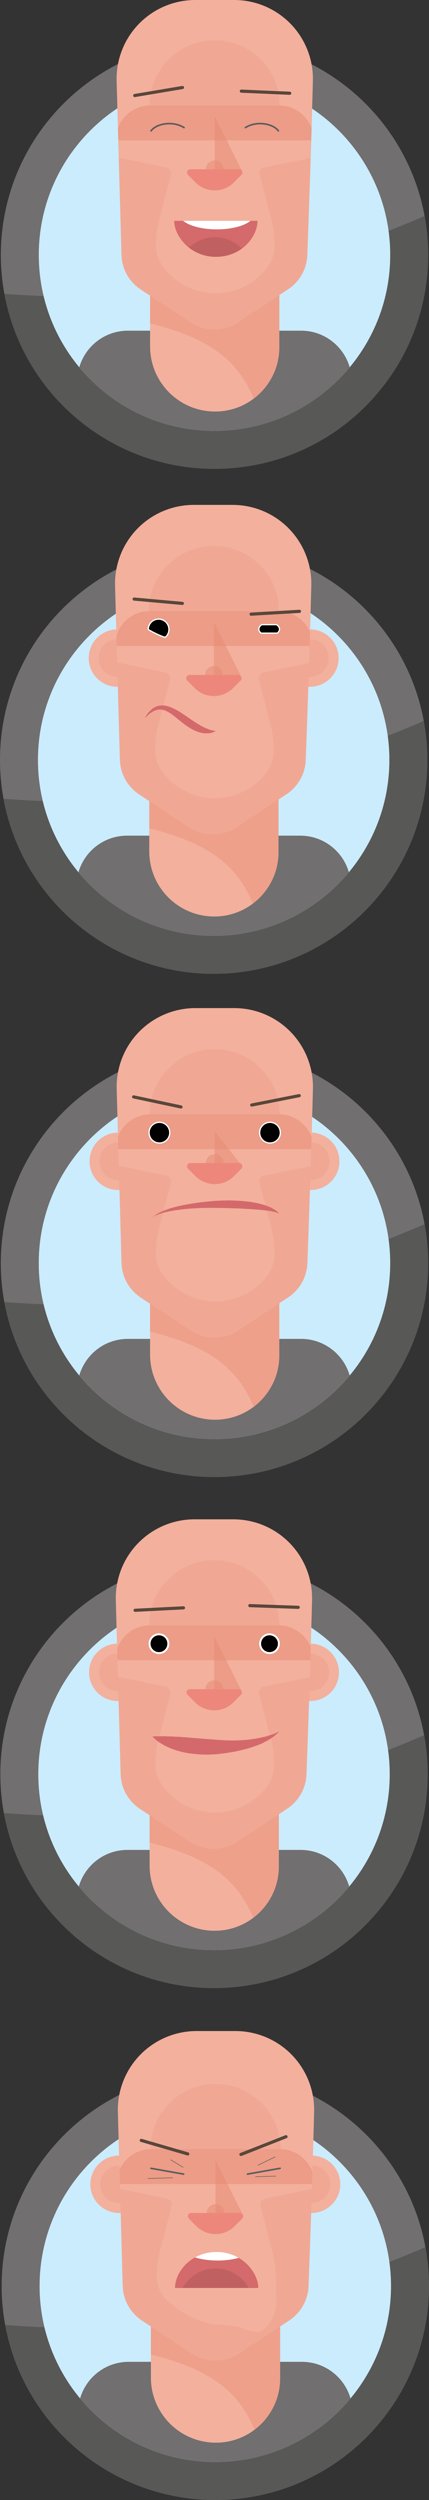 <?xml version="1.0" encoding="utf-8"?>
<!-- Generator: Adobe Illustrator 15.1.0, SVG Export Plug-In . SVG Version: 6.00 Build 0)  -->
<!DOCTYPE svg PUBLIC "-//W3C//DTD SVG 1.1//EN" "http://www.w3.org/Graphics/SVG/1.1/DTD/svg11.dtd">
<svg version="1.1" id="Layer_1" xmlns="http://www.w3.org/2000/svg" xmlns:xlink="http://www.w3.org/1999/xlink" x="0px" y="0px"
	 width="84px" height="488.924px" viewBox="0 0 84 488.924" enable-background="new 0 0 84 488.924" xml:space="preserve">
<rect x="0" y="0" width="84" height="488.924" fill="#333333" stroke="none"/>
<g>
	<g>
		<path fill="#716F70" d="M83.835,49.859c0,23.105-18.729,41.831-41.834,41.831c-23.106,0-41.836-18.726-41.836-41.831
			c0-23.105,18.73-41.835,41.836-41.835C65.106,8.023,83.835,26.754,83.835,49.859"/>
		<path fill="#585857" d="M0.863,57.467c4.203,22.721,26.028,37.73,48.748,33.53c22.721-4.207,37.728-26.032,33.526-48.75
			C52.263,55.409,29.714,59.648,0.863,57.467"/>
	</g>
	<g>
		<defs>
			<path id="SVGID_1_" d="M7.599,49.859c0,18.997,15.402,34.4,34.4,34.4c19,0,34.402-15.404,34.402-34.4
				c0-19.003-15.402-34.402-34.402-34.402C23.001,15.457,7.599,30.856,7.599,49.859"/>
		</defs>
		<clipPath id="SVGID_2_">
			<use xlink:href="#SVGID_1_"  overflow="visible"/>
		</clipPath>
		<path clip-path="url(#SVGID_2_)" fill="#C4BEBC" d="M76.401,49.859C76.401,68.856,60.999,84.26,42,84.26
			c-18.999,0-34.402-15.404-34.402-34.401c0-19.001,15.404-34.402,34.402-34.402C60.999,15.457,76.401,30.858,76.401,49.859"/>
		<path clip-path="url(#SVGID_2_)" fill="#CBECFC" d="M76.401,49.859C76.401,68.856,60.999,84.26,42,84.26
			c-18.999,0-34.402-15.404-34.402-34.401c0-19.001,15.404-34.402,34.402-34.402C60.999,15.457,76.401,30.858,76.401,49.859"/>
		<path clip-path="url(#SVGID_2_)" fill="#716F70" d="M68.858,85.866H15.143V74.573c0-5.468,4.434-9.902,9.902-9.902h33.911
			c5.47,0,9.902,4.434,9.902,9.902V85.866z"/>
	</g>
	<g>
		<defs>
			<path id="SVGID_3_" d="M29.389,41.191v26.563c0,7.03,5.699,12.729,12.732,12.729c6.944,0,12.575-5.63,12.575-12.577V41.191
				H29.389z"/>
		</defs>
		<clipPath id="SVGID_4_">
			<use xlink:href="#SVGID_3_"  overflow="visible"/>
		</clipPath>
		<path clip-path="url(#SVGID_4_)" fill="#F3B09D" d="M54.696,67.907c0,6.945-5.631,12.577-12.577,12.577
			c-7.031,0-12.73-5.7-12.73-12.73V41.189h25.307V67.907z"/>
		<g opacity="0.4" clip-path="url(#SVGID_4_)">
			<g>
				<defs>
					<rect id="SVGID_5_" x="28.589" y="54.178" width="28.341" height="24.447"/>
				</defs>
				<clipPath id="SVGID_6_">
					<use xlink:href="#SVGID_5_"  overflow="visible"/>
				</clipPath>
				<path clip-path="url(#SVGID_6_)" fill="#E58871" d="M29.203,63.197c11.381,2.819,17.506,6.944,20.734,15.428l6.993-4.17
					l-0.184-20.156l-28.159-0.121L29.203,63.197z"/>
			</g>
		</g>
	</g>
	<g>
		<defs>
			<path id="SVGID_7_" d="M38.245,0c-4.163,0-8.147,1.683-11.05,4.667c-2.901,2.985-4.474,7.013-4.36,11.174l0.946,33.989
				c0.075,2.751,1.491,5.291,3.79,6.804l9.763,6.421c2.812,1.85,6.456,1.848,9.267-0.004l9.795-6.456
				c2.271-1.497,3.684-4.012,3.781-6.732c0.263-7.081,0.778-21.58,1.088-34.059c0.104-4.155-1.471-8.176-4.371-11.152
				C53.994,1.677,50.011,0,45.856,0H38.245z"/>
		</defs>
		<clipPath id="SVGID_8_">
			<use xlink:href="#SVGID_7_"  overflow="visible"/>
		</clipPath>
		<path clip-path="url(#SVGID_8_)" fill="#F3B09D" d="M28.761,29.942c0,3.101-2.512,5.613-5.613,5.613
			c-3.1,0-5.613-2.512-5.613-5.613s2.513-5.613,5.613-5.613C26.249,24.33,28.761,26.841,28.761,29.942"/>
		<g opacity="0.2" clip-path="url(#SVGID_8_)">
			<g>
				<defs>
					<rect id="SVGID_9_" x="19.47" y="26.265" width="7.355" height="7.355"/>
				</defs>
				<clipPath id="SVGID_10_">
					<use xlink:href="#SVGID_9_"  overflow="visible"/>
				</clipPath>
				<path clip-path="url(#SVGID_10_)" fill="#E58871" d="M26.825,29.942c0,2.032-1.646,3.678-3.678,3.678
					c-2.03,0-3.677-1.646-3.677-3.678s1.647-3.678,3.677-3.678C25.179,26.265,26.825,27.911,26.825,29.942"/>
			</g>
		</g>
		<path clip-path="url(#SVGID_8_)" fill="#F3B09D" d="M66.466,29.942c0,3.101-2.514,5.613-5.615,5.613
			c-3.1,0-5.611-2.512-5.611-5.613s2.512-5.613,5.611-5.613C63.952,24.33,66.466,26.841,66.466,29.942"/>
		<g opacity="0.2" clip-path="url(#SVGID_8_)">
			<g>
				<defs>
					<rect id="SVGID_11_" x="57.175" y="26.265" width="7.355" height="7.355"/>
				</defs>
				<clipPath id="SVGID_12_">
					<use xlink:href="#SVGID_11_"  overflow="visible"/>
				</clipPath>
				<path clip-path="url(#SVGID_12_)" fill="#E58871" d="M64.53,29.942c0,2.032-1.647,3.678-3.68,3.678
					c-2.03,0-3.676-1.646-3.676-3.678s1.646-3.678,3.676-3.678C62.883,26.265,64.53,27.911,64.53,29.942"/>
			</g>
		</g>
		<path clip-path="url(#SVGID_8_)" fill="#F3B09D" d="M61.606,57.766c0,2.384-1.933,4.315-4.315,9.746H26.906
			c-2.444-5.431-4.426-7.411-4.426-9.857V15.393c0-8.514,6.902-15.415,15.414-15.415h8.298c8.514,0,15.415,6.9,15.415,15.415V57.766
			z"/>
		<g opacity="0.5" clip-path="url(#SVGID_8_)">
			<g>
				<defs>
					<rect id="SVGID_13_" x="22.646" y="20.62" width="38.794" height="6.827"/>
				</defs>
				<clipPath id="SVGID_14_">
					<use xlink:href="#SVGID_13_"  overflow="visible"/>
				</clipPath>
				<path clip-path="url(#SVGID_14_)" fill="#E58871" d="M61.44,27.447c0-3.77-3.057-6.826-6.826-6.826H29.472
					c-3.77,0-6.825,3.056-6.825,6.826H61.44z"/>
			</g>
		</g>
		<g opacity="0.2" clip-path="url(#SVGID_8_)">
			<g>
				<defs>
					<rect id="SVGID_15_" x="29.308" y="7.878" width="25.472" height="12.735"/>
				</defs>
				<clipPath id="SVGID_16_">
					<use xlink:href="#SVGID_15_"  overflow="visible"/>
				</clipPath>
				<path clip-path="url(#SVGID_16_)" fill="#E58871" d="M29.308,20.612c0-7.033,5.702-12.735,12.736-12.735
					s12.735,5.702,12.735,12.735"/>
			</g>
		</g>
		<g opacity="0.5" clip-path="url(#SVGID_8_)">
			<g>
				<defs>
					<rect id="SVGID_17_" x="42.044" y="22.756" width="5.37" height="11.183"/>
				</defs>
				<clipPath id="SVGID_18_">
					<use xlink:href="#SVGID_17_"  overflow="visible"/>
				</clipPath>
				<polygon clip-path="url(#SVGID_18_)" fill="#E58871" points="42.044,33.94 42.044,22.756 47.414,33.503 				"/>
			</g>
		</g>
		<path clip-path="url(#SVGID_8_)" fill="#ED877B" d="M45.792,35.686c-0.995,0.994-2.342,1.552-3.747,1.552
			c-1.407,0-2.755-0.558-3.749-1.552l-1.484-1.485c-0.183-0.184-0.238-0.461-0.139-0.701c0.1-0.239,0.334-0.396,0.593-0.396h9.556
			c0.26,0,0.494,0.157,0.593,0.396c0.1,0.24,0.045,0.517-0.139,0.701L45.792,35.686z"/>
		<g opacity="0.5" clip-path="url(#SVGID_8_)">
			<g>
				<defs>
					<rect id="SVGID_19_" x="40.323" y="31.375" width="3.441" height="1.72"/>
				</defs>
				<clipPath id="SVGID_20_">
					<use xlink:href="#SVGID_19_"  overflow="visible"/>
				</clipPath>
				<path clip-path="url(#SVGID_20_)" fill="#E58871" d="M40.323,33.094c0-0.95,0.77-1.72,1.722-1.72c0.949,0,1.72,0.77,1.72,1.72
					H40.323z"/>
			</g>
		</g>
		<g opacity="0.2" clip-path="url(#SVGID_8_)">
			<g>
				<defs>
					<rect id="SVGID_21_" x="17.846" y="30.214" width="48.62" height="39.043"/>
				</defs>
				<clipPath id="SVGID_22_">
					<use xlink:href="#SVGID_21_"  overflow="visible"/>
				</clipPath>
				<path clip-path="url(#SVGID_22_)" fill="#E58871" d="M66.466,62.961l-2.4-32.749L51.771,32.74
					c-0.326,0.068-0.61,0.265-0.787,0.548c-0.176,0.283-0.227,0.625-0.141,0.948l2.229,8.436c0.462,1.75,0.695,3.553,0.695,5.363
					v0.008c0,1.572-0.519,3.09-1.478,4.337c-2.328,3.021-5.981,4.968-10.091,4.968c-4.317,0-8.129-2.147-10.432-5.432
					c-0.795-1.136-1.226-2.489-1.226-3.875v-0.007c0-1.81,0.235-3.613,0.697-5.363l2.228-8.436c0.086-0.323,0.035-0.665-0.14-0.948
					c-0.176-0.283-0.461-0.48-0.786-0.548l-12.295-2.527l-2.401,32.749h9.96l-0.256,6.297c0,0,32.129-0.774,32.051-1.006
					c-0.004-0.019,0.089-5.059,0.027-5.291H66.466z"/>
			</g>
		</g>
		<path clip-path="url(#SVGID_8_)" fill="#D46A6B" d="M34.112,43.183c0,2.994,3.152,7.045,8.153,7.045
			c5.183,0,8.156-4.051,8.156-7.045H34.112z"/>
	</g>
	<g>
		<defs>
			<path id="SVGID_23_" d="M34.111,43.182c0,2.994,3.153,7.045,8.156,7.045c5.18,0,8.154-4.052,8.154-7.045H34.111z"/>
		</defs>
		<clipPath id="SVGID_24_">
			<use xlink:href="#SVGID_23_"  overflow="visible"/>
		</clipPath>
		<g opacity="0.3" clip-path="url(#SVGID_24_)">
			<g>
				<defs>
					<rect id="SVGID_25_" x="34.677" y="46.397" width="14.798" height="14.796"/>
				</defs>
				<clipPath id="SVGID_26_">
					<use xlink:href="#SVGID_25_"  overflow="visible"/>
				</clipPath>
				<path clip-path="url(#SVGID_26_)" fill="#95494A" d="M34.677,53.794c0-4.085,3.312-7.397,7.399-7.397
					c4.086,0,7.399,3.312,7.399,7.397c0,4.087-3.313,7.399-7.399,7.399C37.989,61.194,34.677,57.882,34.677,53.794"/>
			</g>
		</g>
		<path clip-path="url(#SVGID_24_)" fill="#FFFFFF" d="M49.807,41.855c0,1.658-3.293,3.002-7.354,3.002
			c-4.059,0-7.352-1.344-7.352-3.002c0-1.66,3.292-3.003,7.352-3.003C46.514,38.852,49.807,40.195,49.807,41.855"/>
	</g>
	<g>
		<defs>
			<path id="SVGID_27_" d="M38.245,0c-4.163,0-8.147,1.683-11.05,4.667c-2.901,2.985-4.474,7.013-4.36,11.174l0.946,33.989
				c0.075,2.751,1.491,5.291,3.79,6.804l9.763,6.421c2.812,1.85,6.456,1.848,9.267-0.004l9.795-6.456
				c2.271-1.497,3.684-4.012,3.781-6.732c0.263-7.081,0.778-21.58,1.088-34.059c0.104-4.155-1.471-8.176-4.371-11.152
				C53.994,1.677,50.011,0,45.856,0H38.245z"/>
		</defs>
		<clipPath id="SVGID_28_">
			<use xlink:href="#SVGID_27_"  overflow="visible"/>
		</clipPath>
		
			<path clip-path="url(#SVGID_28_)" fill="none" stroke="#5A5B5D" stroke-width="0.308" stroke-linecap="round" stroke-miterlimit="10" d="
			M48.045,24.956c2.168-1.371,5.398-0.813,6.468,0.635"/>
		
			<path clip-path="url(#SVGID_28_)" fill="none" stroke="#5A5B5D" stroke-width="0.308" stroke-linecap="round" stroke-miterlimit="10" d="
			M36.042,24.956c-2.167-1.371-5.399-0.813-6.468,0.635"/>
		
			<line clip-path="url(#SVGID_28_)" fill="none" stroke="#58473A" stroke-width="0.617" stroke-linecap="round" stroke-miterlimit="10" x1="26.382" y1="18.68" x2="35.73" y2="17.112"/>
		
			<line clip-path="url(#SVGID_28_)" fill="none" stroke="#58473A" stroke-width="0.617" stroke-linecap="round" stroke-miterlimit="10" x1="56.724" y1="18.238" x2="47.255" y2="17.824"/>
	</g>
	<g>
		<path fill="#716F70" d="M83.83,247.028c0,23.105-18.729,41.832-41.834,41.832S0.159,270.134,0.159,247.028
			c0-23.105,18.732-41.835,41.837-41.835S83.83,223.923,83.83,247.028"/>
		<path fill="#585857" d="M0.858,254.637c4.204,22.721,26.029,37.729,48.749,33.529c22.722-4.206,37.729-26.032,33.526-48.75
			C52.258,252.579,29.707,256.819,0.858,254.637"/>
		<path fill="#CBECFC" d="M76.397,247.028c0,18.997-15.403,34.4-34.403,34.4c-18.999,0-34.401-15.403-34.401-34.4
			c0-19.001,15.402-34.402,34.401-34.402C60.994,212.626,76.397,228.027,76.397,247.028"/>
	</g>
	<g>
		<defs>
			<path id="SVGID_29_" d="M7.593,247.028c0,18.997,15.404,34.4,34.403,34.4c18.998,0,34.402-15.403,34.402-34.4
				c0-19.001-15.404-34.401-34.402-34.401C22.997,212.627,7.593,228.027,7.593,247.028"/>
		</defs>
		<clipPath id="SVGID_30_">
			<use xlink:href="#SVGID_29_"  overflow="visible"/>
		</clipPath>
		<path clip-path="url(#SVGID_30_)" fill="#C4BEBC" d="M76.397,247.028c0,18.997-15.403,34.4-34.403,34.4
			c-18.999,0-34.401-15.403-34.401-34.4c0-19.001,15.402-34.402,34.401-34.402C60.994,212.626,76.397,228.027,76.397,247.028"/>
		<path clip-path="url(#SVGID_30_)" fill="#CBECFC" d="M76.397,247.028c0,18.997-15.403,34.4-34.403,34.4
			c-18.999,0-34.401-15.403-34.401-34.4c0-19.001,15.402-34.402,34.401-34.402C60.994,212.626,76.397,228.027,76.397,247.028"/>
		<path clip-path="url(#SVGID_30_)" fill="#716F70" d="M68.854,283.036H15.139v-11.294c0-5.468,4.434-9.902,9.902-9.902h33.91
			c5.47,0,9.902,4.435,9.902,9.902V283.036z"/>
	</g>
	<g>
		<defs>
			<path id="SVGID_31_" d="M29.385,238.358v26.564c0,7.029,5.702,12.729,12.729,12.729c6.946,0,12.578-5.63,12.578-12.576v-26.717
				H29.385z"/>
		</defs>
		<clipPath id="SVGID_32_">
			<use xlink:href="#SVGID_31_"  overflow="visible"/>
		</clipPath>
		<path clip-path="url(#SVGID_32_)" fill="#F3B09D" d="M54.692,265.075c0,6.946-5.632,12.576-12.576,12.576
			c-7.031,0-12.731-5.699-12.731-12.729v-26.564h25.308V265.075z"/>
		<g opacity="0.4" clip-path="url(#SVGID_32_)">
			<g>
				<defs>
					<rect id="SVGID_33_" x="28.584" y="252.664" width="28.343" height="23.13"/>
				</defs>
				<clipPath id="SVGID_34_">
					<use xlink:href="#SVGID_33_"  overflow="visible"/>
				</clipPath>
				<path clip-path="url(#SVGID_34_)" fill="#E58871" d="M29.197,260.366c11.381,2.819,17.508,6.945,20.735,15.428l6.994-4.171
					l-0.185-18.837l-28.158-0.122L29.197,260.366z"/>
			</g>
		</g>
	</g>
	<g>
		<path fill="#F3B09D" d="M28.756,227.112c0,3.101-2.512,5.613-5.615,5.613c-3.1,0-5.611-2.512-5.611-5.613s2.512-5.613,5.611-5.613
			C26.244,221.499,28.756,224.011,28.756,227.112"/>
		<g opacity="0.2">
			<g>
				<defs>
					<rect id="SVGID_35_" x="19.465" y="223.434" width="7.355" height="7.357"/>
				</defs>
				<clipPath id="SVGID_36_">
					<use xlink:href="#SVGID_35_"  overflow="visible"/>
				</clipPath>
				<path clip-path="url(#SVGID_36_)" fill="#E58871" d="M26.82,227.112c0,2.032-1.646,3.678-3.677,3.678
					c-2.03,0-3.678-1.646-3.678-3.678s1.647-3.677,3.678-3.677C25.174,223.435,26.82,225.08,26.82,227.112"/>
			</g>
		</g>
		<path fill="#F3B09D" d="M66.461,227.112c0,3.101-2.514,5.613-5.615,5.613c-3.099,0-5.61-2.512-5.61-5.613s2.512-5.613,5.61-5.613
			C63.947,221.499,66.461,224.011,66.461,227.112"/>
		<g opacity="0.2">
			<g>
				<defs>
					<rect id="SVGID_37_" x="57.171" y="223.434" width="7.354" height="7.357"/>
				</defs>
				<clipPath id="SVGID_38_">
					<use xlink:href="#SVGID_37_"  overflow="visible"/>
				</clipPath>
				<path clip-path="url(#SVGID_38_)" fill="#E58871" d="M64.525,227.112c0,2.032-1.647,3.678-3.68,3.678
					c-2.029,0-3.675-1.646-3.675-3.678s1.646-3.677,3.675-3.677C62.878,223.435,64.525,225.08,64.525,227.112"/>
			</g>
		</g>
	</g>
	<g>
		<defs>
			<path id="SVGID_39_" d="M38.255,197.149c-4.163,0-8.147,1.684-11.051,4.667c-2.902,2.983-4.475,7.014-4.357,11.174l0.943,33.988
				c0.076,2.752,1.492,5.293,3.792,6.805l9.76,6.423c2.812,1.851,6.456,1.849,9.268-0.005l9.795-6.457
				c2.271-1.496,3.683-4.013,3.783-6.73c0.262-7.083,0.776-21.58,1.087-34.059c0.103-4.156-1.471-8.175-4.371-11.151
				c-2.901-2.976-6.882-4.654-11.038-4.654H38.255z"/>
		</defs>
		<clipPath id="SVGID_40_">
			<use xlink:href="#SVGID_39_"  overflow="visible"/>
		</clipPath>
		<path clip-path="url(#SVGID_40_)" fill="#F3B09D" d="M61.602,254.935c0,2.385-1.933,4.315-4.314,9.745H26.902
			c-2.444-5.43-4.426-7.411-4.426-9.856v-42.262c0-8.513,6.902-15.414,15.414-15.414h8.298c8.512,0,15.414,6.901,15.414,15.414
			V254.935z"/>
		<g opacity="0.5" clip-path="url(#SVGID_40_)">
			<g>
				<defs>
					<rect id="SVGID_41_" x="22.642" y="217.923" width="38.794" height="6.826"/>
				</defs>
				<clipPath id="SVGID_42_">
					<use xlink:href="#SVGID_41_"  overflow="visible"/>
				</clipPath>
				<path clip-path="url(#SVGID_42_)" fill="#E58871" d="M61.436,224.749c0-3.77-3.057-6.826-6.825-6.826H29.467
					c-3.77,0-6.825,3.056-6.825,6.826H61.436z"/>
			</g>
		</g>
		<g opacity="0.2" clip-path="url(#SVGID_40_)">
			<g>
				<defs>
					<rect id="SVGID_43_" x="29.303" y="205.179" width="25.471" height="12.735"/>
				</defs>
				<clipPath id="SVGID_44_">
					<use xlink:href="#SVGID_43_"  overflow="visible"/>
				</clipPath>
				<path clip-path="url(#SVGID_44_)" fill="#E58871" d="M29.303,217.914c0-7.033,5.701-12.735,12.736-12.735
					c7.035,0,12.735,5.702,12.735,12.735"/>
			</g>
		</g>
		<g opacity="0.5" clip-path="url(#SVGID_40_)">
			<g>
				<defs>
					<rect id="SVGID_45_" x="42.04" y="221.298" width="5.37" height="6.986"/>
				</defs>
				<clipPath id="SVGID_46_">
					<use xlink:href="#SVGID_45_"  overflow="visible"/>
				</clipPath>
				<polygon clip-path="url(#SVGID_46_)" fill="#E58871" points="42.04,228.284 42.04,221.297 47.409,228.01 				"/>
			</g>
		</g>
		<path clip-path="url(#SVGID_40_)" fill="#ED877B" d="M45.787,230.03c-0.994,0.994-2.342,1.552-3.747,1.552
			c-1.407,0-2.755-0.558-3.749-1.552l-1.484-1.485c-0.183-0.184-0.238-0.461-0.139-0.701c0.099-0.239,0.334-0.396,0.593-0.396h9.555
			c0.261,0,0.494,0.157,0.595,0.396c0.099,0.24,0.044,0.517-0.14,0.701L45.787,230.03z"/>
		<g opacity="0.5" clip-path="url(#SVGID_40_)">
			<g>
				<defs>
					<rect id="SVGID_47_" x="40.319" y="225.72" width="3.442" height="1.719"/>
				</defs>
				<clipPath id="SVGID_48_">
					<use xlink:href="#SVGID_47_"  overflow="visible"/>
				</clipPath>
				<path clip-path="url(#SVGID_48_)" fill="#E58871" d="M40.319,227.438c0-0.95,0.769-1.72,1.722-1.72c0.95,0,1.72,0.77,1.72,1.72
					H40.319z"/>
			</g>
		</g>
		<g opacity="0.2" clip-path="url(#SVGID_40_)">
			<g>
				<defs>
					<rect id="SVGID_49_" x="17.841" y="227.382" width="48.62" height="39.044"/>
				</defs>
				<clipPath id="SVGID_50_">
					<use xlink:href="#SVGID_49_"  overflow="visible"/>
				</clipPath>
				<path clip-path="url(#SVGID_50_)" fill="#E58871" d="M66.461,260.131l-2.4-32.749l-12.294,2.528
					c-0.326,0.067-0.61,0.265-0.785,0.548c-0.176,0.283-0.227,0.625-0.143,0.947l2.229,8.437c0.463,1.75,0.697,3.552,0.697,5.363
					c0,1.567-0.517,3.091-1.471,4.332c-2.327,3.028-5.983,4.981-10.099,4.981c-4.329,0-8.15-2.16-10.451-5.462
					c-0.783-1.122-1.207-2.461-1.207-3.83v-0.021c0-1.811,0.235-3.613,0.697-5.363l2.228-8.437c0.086-0.322,0.035-0.664-0.14-0.947
					c-0.176-0.283-0.461-0.48-0.786-0.548l-12.295-2.528l-2.401,32.749h9.96l-0.256,6.296c0,0,32.129-0.773,32.051-1.006
					c-0.005-0.018,0.088-5.058,0.026-5.29H66.461z"/>
			</g>
		</g>
		
			<line clip-path="url(#SVGID_40_)" fill="none" stroke="#58473A" stroke-width="0.617" stroke-linecap="round" stroke-miterlimit="10" x1="26.168" y1="214.515" x2="35.44" y2="216.484"/>
		
			<line clip-path="url(#SVGID_40_)" fill="none" stroke="#58473A" stroke-width="0.617" stroke-linecap="round" stroke-miterlimit="10" x1="58.588" y1="214.27" x2="49.29" y2="216.104"/>
		<path clip-path="url(#SVGID_40_)" fill="#D4696B" d="M29.952,238.005c0,0,0.312-0.249,0.881-0.646
			c0.312-0.157,0.692-0.366,1.149-0.566c0.46-0.16,0.977-0.374,1.554-0.545c0.584-0.142,1.211-0.348,1.888-0.47
			c0.675-0.141,1.389-0.292,2.133-0.396c1.485-0.253,3.08-0.411,4.682-0.541c0.802-0.048,1.605-0.056,2.396-0.083
			c0.791,0.014,1.569,0.037,2.323,0.089c1.509,0.087,2.914,0.297,4.1,0.616c0.591,0.145,1.129,0.337,1.593,0.529
			c0.47,0.152,0.85,0.435,1.158,0.602c0.316,0.166,0.514,0.416,0.65,0.538c0.131,0.134,0.201,0.207,0.201,0.207
			s-0.097-0.036-0.277-0.104c-0.194-0.042-0.395-0.208-0.747-0.252c-0.349-0.049-0.723-0.172-1.205-0.21
			c-0.475-0.047-0.986-0.148-1.578-0.168c-0.575-0.073-1.207-0.095-1.875-0.143c-0.669-0.039-1.374-0.082-2.104-0.125
			c-1.463-0.054-3.027-0.107-4.597-0.113c-3.138-0.054-6.293,0.149-8.608,0.581c-0.582,0.095-1.099,0.236-1.571,0.333
			c-0.452,0.145-0.846,0.271-1.171,0.374C30.301,237.812,29.952,238.005,29.952,238.005"/>
		<path clip-path="url(#SVGID_40_)" d="M33.237,221.51c0,1.118-0.907,2.024-2.024,2.024c-1.117,0-2.023-0.906-2.023-2.024
			c0-1.118,0.907-2.024,2.023-2.024C32.331,219.485,33.237,220.392,33.237,221.51"/>
		
			<circle clip-path="url(#SVGID_40_)" fill="none" stroke="#FFFFFF" stroke-width="0.25" stroke-miterlimit="10" cx="31.213" cy="221.51" r="2.024"/>
		<path clip-path="url(#SVGID_40_)" d="M54.887,221.51c0,1.118-0.906,2.024-2.024,2.024c-1.117,0-2.024-0.906-2.024-2.024
			c0-1.118,0.907-2.024,2.024-2.024C53.98,219.485,54.887,220.392,54.887,221.51"/>
		
			<circle clip-path="url(#SVGID_40_)" fill="none" stroke="#FFFFFF" stroke-width="0.25" stroke-miterlimit="10" cx="52.862" cy="221.51" r="2.024"/>
	</g>
	<g>
		<path fill="#716F70" d="M83.739,346.968c0,23.105-18.729,41.832-41.835,41.832c-23.104,0-41.836-18.727-41.836-41.832
			c0-23.104,18.731-41.836,41.836-41.836C65.011,305.132,83.739,323.863,83.739,346.968"/>
		<path fill="#585857" d="M0.767,354.576c4.203,22.721,26.029,37.729,48.749,33.529c22.721-4.206,37.729-26.03,33.526-48.748
			C52.167,352.519,29.617,356.759,0.767,354.576"/>
	</g>
	<g>
		<defs>
			<path id="SVGID_51_" d="M7.503,346.968c0,18.998,15.4,34.4,34.4,34.4c19,0,34.402-15.402,34.402-34.4
				c0-19.001-15.401-34.402-34.402-34.402C22.903,312.565,7.503,327.967,7.503,346.968"/>
		</defs>
		<clipPath id="SVGID_52_">
			<use xlink:href="#SVGID_51_"  overflow="visible"/>
		</clipPath>
		<path clip-path="url(#SVGID_52_)" fill="#C4BEBC" d="M76.306,346.968c0,18.998-15.402,34.4-34.401,34.4
			c-19,0-34.402-15.402-34.402-34.4c0-19.001,15.402-34.401,34.402-34.401C60.903,312.566,76.306,327.967,76.306,346.968"/>
		<path clip-path="url(#SVGID_52_)" fill="#CBECFC" d="M76.306,346.968c0,18.998-15.402,34.4-34.401,34.4
			c-19,0-34.402-15.402-34.402-34.4c0-19.001,15.402-34.401,34.402-34.401C60.903,312.566,76.306,327.967,76.306,346.968"/>
		<path clip-path="url(#SVGID_52_)" fill="#716F70" d="M68.763,382.976H15.048v-11.294c0-5.469,4.433-9.902,9.902-9.902h33.91
			c5.47,0,9.902,4.434,9.902,9.902V382.976z"/>
	</g>
	<g>
		<defs>
			<path id="SVGID_53_" d="M29.294,338.3v26.562c0,7.031,5.699,12.73,12.729,12.73c6.946,0,12.578-5.631,12.578-12.577V338.3H29.294
				z"/>
		</defs>
		<clipPath id="SVGID_54_">
			<use xlink:href="#SVGID_53_"  overflow="visible"/>
		</clipPath>
		<path clip-path="url(#SVGID_54_)" fill="#F3B09D" d="M54.602,365.016c0,6.946-5.632,12.577-12.579,12.577
			c-7.03,0-12.729-5.699-12.729-12.73V338.3h25.308V365.016z"/>
		<g opacity="0.4" clip-path="url(#SVGID_54_)">
			<g>
				<defs>
					<rect id="SVGID_55_" x="28.493" y="351.929" width="28.342" height="23.805"/>
				</defs>
				<clipPath id="SVGID_56_">
					<use xlink:href="#SVGID_55_"  overflow="visible"/>
				</clipPath>
				<path clip-path="url(#SVGID_56_)" fill="#E58871" d="M29.107,360.306c11.381,2.819,17.506,6.945,20.735,15.428l6.993-4.171
					l-0.184-19.512l-28.159-0.122L29.107,360.306z"/>
			</g>
		</g>
	</g>
	<g>
		<path fill="#F3B09D" d="M28.664,327.052c0,3.101-2.512,5.612-5.613,5.612c-3.1,0-5.613-2.512-5.613-5.612s2.513-5.612,5.613-5.612
			C26.152,321.439,28.664,323.951,28.664,327.052"/>
		<g opacity="0.2">
			<g>
				<defs>
					<rect id="SVGID_57_" x="19.374" y="323.373" width="7.355" height="7.356"/>
				</defs>
				<clipPath id="SVGID_58_">
					<use xlink:href="#SVGID_57_"  overflow="visible"/>
				</clipPath>
				<path clip-path="url(#SVGID_58_)" fill="#E58871" d="M26.729,327.052c0,2.031-1.646,3.678-3.678,3.678
					c-2.03,0-3.678-1.646-3.678-3.678s1.648-3.679,3.678-3.679C25.083,323.373,26.729,325.021,26.729,327.052"/>
			</g>
		</g>
		<path fill="#F3B09D" d="M66.37,327.052c0,3.101-2.514,5.612-5.617,5.612c-3.097,0-5.609-2.512-5.609-5.612
			s2.513-5.612,5.609-5.612C63.856,321.439,66.37,323.951,66.37,327.052"/>
		<g opacity="0.2">
			<g>
				<defs>
					<rect id="SVGID_59_" x="57.079" y="323.373" width="7.355" height="7.356"/>
				</defs>
				<clipPath id="SVGID_60_">
					<use xlink:href="#SVGID_59_"  overflow="visible"/>
				</clipPath>
				<path clip-path="url(#SVGID_60_)" fill="#E58871" d="M64.435,327.052c0,2.031-1.647,3.678-3.68,3.678
					c-2.03,0-3.676-1.646-3.676-3.678s1.646-3.679,3.676-3.679C62.787,323.373,64.435,325.021,64.435,327.052"/>
			</g>
		</g>
	</g>
	<g>
		<defs>
			<path id="SVGID_61_" d="M38.082,297.127c-4.162,0-8.146,1.683-11.049,4.667c-2.902,2.983-4.474,7.017-4.359,11.176l0.944,33.988
				c0.077,2.748,1.491,5.291,3.792,6.804l9.76,6.421c2.812,1.852,6.457,1.85,9.268-0.003l9.794-6.458
				c2.273-1.497,3.684-4.011,3.784-6.73c0.262-7.083,0.776-21.581,1.087-34.06c0.103-4.155-1.471-8.175-4.371-11.151
				c-2.902-2.976-6.882-4.653-11.036-4.653H38.082z"/>
		</defs>
		<clipPath id="SVGID_62_">
			<use xlink:href="#SVGID_61_"  overflow="visible"/>
		</clipPath>
		<path clip-path="url(#SVGID_62_)" fill="#F3B09D" d="M61.511,354.875c0,2.384-1.933,4.314-4.315,9.745H26.811
			c-2.444-5.431-4.426-7.411-4.426-9.857v-42.261c0-8.514,6.902-15.415,15.414-15.415h8.297c8.513,0,15.415,6.901,15.415,15.415
			V354.875z"/>
		<g opacity="0.5" clip-path="url(#SVGID_62_)">
			<g>
				<defs>
					<rect id="SVGID_63_" x="22.55" y="317.862" width="38.794" height="6.826"/>
				</defs>
				<clipPath id="SVGID_64_">
					<use xlink:href="#SVGID_63_"  overflow="visible"/>
				</clipPath>
				<path clip-path="url(#SVGID_64_)" fill="#E58871" d="M61.345,324.688c0-3.77-3.057-6.826-6.826-6.826H29.376
					c-3.77,0-6.825,3.057-6.825,6.826H61.345z"/>
			</g>
		</g>
		<g opacity="0.2" clip-path="url(#SVGID_62_)">
			<g>
				<defs>
					<rect id="SVGID_65_" x="29.211" y="305.119" width="25.472" height="12.734"/>
				</defs>
				<clipPath id="SVGID_66_">
					<use xlink:href="#SVGID_65_"  overflow="visible"/>
				</clipPath>
				<path clip-path="url(#SVGID_66_)" fill="#E58871" d="M29.211,317.854c0-7.033,5.702-12.734,12.736-12.734
					c7.036,0,12.736,5.701,12.736,12.734"/>
			</g>
		</g>
		<g opacity="0.5" clip-path="url(#SVGID_62_)">
			<g>
				<defs>
					<rect id="SVGID_67_" x="41.948" y="319.998" width="5.371" height="11.184"/>
				</defs>
				<clipPath id="SVGID_68_">
					<use xlink:href="#SVGID_67_"  overflow="visible"/>
				</clipPath>
				<polygon clip-path="url(#SVGID_68_)" fill="#E58871" points="41.948,331.182 41.948,319.998 47.318,330.744 				"/>
			</g>
		</g>
		<path clip-path="url(#SVGID_62_)" fill="#ED877B" d="M45.696,332.927c-0.994,0.994-2.342,1.554-3.747,1.554
			c-1.407,0-2.754-0.56-3.749-1.554l-1.484-1.485c-0.183-0.182-0.238-0.459-0.139-0.698c0.1-0.241,0.334-0.397,0.594-0.397h9.555
			c0.26,0,0.494,0.156,0.594,0.397c0.099,0.239,0.044,0.515-0.14,0.698L45.696,332.927z"/>
		<g opacity="0.5" clip-path="url(#SVGID_62_)">
			<g>
				<defs>
					<rect id="SVGID_69_" x="40.227" y="328.616" width="3.442" height="1.72"/>
				</defs>
				<clipPath id="SVGID_70_">
					<use xlink:href="#SVGID_69_"  overflow="visible"/>
				</clipPath>
				<path clip-path="url(#SVGID_70_)" fill="#E58871" d="M40.227,330.336c0-0.95,0.769-1.72,1.722-1.72c0.949,0,1.72,0.77,1.72,1.72
					H40.227z"/>
			</g>
		</g>
		<g opacity="0.2" clip-path="url(#SVGID_62_)">
			<g>
				<defs>
					<rect id="SVGID_71_" x="17.75" y="327.322" width="48.62" height="39.045"/>
				</defs>
				<clipPath id="SVGID_72_">
					<use xlink:href="#SVGID_71_"  overflow="visible"/>
				</clipPath>
				<path clip-path="url(#SVGID_72_)" fill="#E58871" d="M66.37,360.07l-2.4-32.748l-12.294,2.528
					c-0.326,0.066-0.61,0.265-0.785,0.547c-0.178,0.284-0.227,0.627-0.143,0.948l2.228,8.437c0.464,1.75,0.697,3.552,0.697,5.362
					v0.007c0,1.572-0.519,3.092-1.479,4.338c-2.326,3.021-5.979,4.969-10.089,4.969c-4.317,0-8.129-2.148-10.432-5.433
					c-0.795-1.135-1.226-2.489-1.226-3.875v-0.006c0-1.811,0.233-3.613,0.696-5.364l2.229-8.435c0.086-0.321,0.035-0.664-0.14-0.948
					c-0.176-0.282-0.461-0.48-0.786-0.547l-12.295-2.528L17.75,360.07h9.959l-0.256,6.297c0,0,32.129-0.774,32.052-1.006
					c-0.006-0.019,0.088-5.059,0.026-5.291H66.37z"/>
			</g>
		</g>
		
			<line clip-path="url(#SVGID_62_)" fill="none" stroke="#58473A" stroke-width="0.617" stroke-linecap="round" stroke-miterlimit="10" x1="26.458" y1="314.917" x2="35.923" y2="314.436"/>
		
			<line clip-path="url(#SVGID_62_)" fill="none" stroke="#58473A" stroke-width="0.617" stroke-linecap="round" stroke-miterlimit="10" x1="58.393" y1="314.339" x2="48.921" y2="314.005"/>
		<path clip-path="url(#SVGID_62_)" fill="#D4696B" d="M54.673,338.632c0,0-0.291,0.287-0.819,0.759
			c-0.259,0.241-0.64,0.47-1.067,0.755c-0.433,0.296-0.944,0.512-1.502,0.814c-1.144,0.479-2.523,0.976-4.041,1.311
			c-1.515,0.377-3.157,0.615-4.815,0.791c-0.829,0.057-1.66,0.109-2.477,0.075c-0.818-0.009-1.623-0.084-2.395-0.181
			c-1.551-0.181-2.971-0.567-4.145-1.035c-0.58-0.27-1.114-0.471-1.557-0.767c-0.45-0.267-0.831-0.5-1.125-0.749
			c-0.592-0.48-0.884-0.807-0.884-0.807s0.458-0.049,1.18-0.041c0.354,0.021,0.805-0.02,1.286,0.007
			c0.482,0.012,1.026,0.026,1.62,0.04c0.573,0.073,1.223,0.036,1.875,0.114c0.664,0.035,1.358,0.113,2.077,0.171
			c1.443,0.111,2.982,0.23,4.521,0.35c1.544,0.122,3.107,0.188,4.561,0.099c1.462-0.053,2.808-0.25,3.954-0.488
			c0.558-0.138,1.115-0.221,1.549-0.378c0.438-0.163,0.856-0.247,1.182-0.396C54.294,338.782,54.673,338.632,54.673,338.632"/>
		<path clip-path="url(#SVGID_62_)" d="M31.123,323.285c-1.012,0-1.836-0.823-1.836-1.836c0-1.012,0.824-1.837,1.836-1.837
			s1.835,0.825,1.835,1.837C32.958,322.462,32.134,323.285,31.123,323.285"/>
		<path clip-path="url(#SVGID_62_)" fill="#FFFFFF" d="M31.123,319.803c0.908,0,1.647,0.738,1.647,1.646
			c0,0.909-0.739,1.649-1.647,1.649s-1.648-0.74-1.648-1.649C29.475,320.541,30.214,319.803,31.123,319.803 M31.123,319.426
			c-1.118,0-2.024,0.906-2.024,2.023c0,1.118,0.907,2.025,2.024,2.025s2.024-0.907,2.024-2.025
			C33.146,320.332,32.24,319.426,31.123,319.426"/>
		<path clip-path="url(#SVGID_62_)" d="M52.771,323.285c-1.012,0-1.835-0.823-1.835-1.836c0-1.012,0.823-1.837,1.835-1.837
			s1.836,0.825,1.836,1.837C54.607,322.462,53.783,323.285,52.771,323.285"/>
		<path clip-path="url(#SVGID_62_)" fill="#FFFFFF" d="M52.771,319.803c0.909,0,1.647,0.738,1.647,1.646
			c0,0.909-0.738,1.649-1.647,1.649c-0.91,0-1.647-0.74-1.647-1.649C51.124,320.541,51.861,319.803,52.771,319.803 M52.771,319.426
			c-1.118,0-2.023,0.906-2.023,2.023c0,1.118,0.905,2.025,2.023,2.025s2.023-0.907,2.023-2.025
			C54.795,320.332,53.89,319.426,52.771,319.426"/>
	</g>
	<g>
		<path fill="#716F70" d="M83.671,148.615c0,23.105-18.728,41.831-41.833,41.831C18.732,190.445,0,171.72,0,148.615
			s18.732-41.835,41.837-41.835C64.943,106.779,83.671,125.51,83.671,148.615"/>
		<path fill="#585857" d="M0.699,156.223c4.204,22.721,26.029,37.729,48.748,33.529c22.722-4.207,37.729-26.03,33.527-48.749
			C52.1,154.165,29.549,158.404,0.699,156.223"/>
	</g>
	<g>
		<defs>
			<path id="SVGID_73_" d="M7.435,148.615c0,18.997,15.401,34.402,34.402,34.402c18.999,0,34.4-15.405,34.4-34.402
				c0-19.002-15.401-34.402-34.4-34.402C22.836,114.213,7.435,129.612,7.435,148.615"/>
		</defs>
		<clipPath id="SVGID_74_">
			<use xlink:href="#SVGID_73_"  overflow="visible"/>
		</clipPath>
		<path clip-path="url(#SVGID_74_)" fill="#C4BEBC" d="M76.238,148.615c0,18.997-15.402,34.4-34.401,34.4
			c-19,0-34.402-15.403-34.402-34.4c0-19.002,15.402-34.402,34.402-34.402C60.836,114.213,76.238,129.613,76.238,148.615"/>
		<path clip-path="url(#SVGID_74_)" fill="#CBECFC" d="M76.238,148.615c0,18.997-15.402,34.4-34.401,34.4
			c-19,0-34.402-15.403-34.402-34.4c0-19.002,15.402-34.402,34.402-34.402C60.836,114.213,76.238,129.613,76.238,148.615"/>
		<path clip-path="url(#SVGID_74_)" fill="#716F70" d="M68.695,184.622H14.98v-11.294c0-5.468,4.434-9.901,9.902-9.901h33.911
			c5.47,0,9.902,4.434,9.902,9.901V184.622z"/>
	</g>
	<g>
		<defs>
			<path id="SVGID_75_" d="M29.227,139.946v26.563c0,7.03,5.699,12.73,12.73,12.73c6.945,0,12.576-5.631,12.576-12.577v-26.717
				H29.227z"/>
		</defs>
		<clipPath id="SVGID_76_">
			<use xlink:href="#SVGID_75_"  overflow="visible"/>
		</clipPath>
		<path clip-path="url(#SVGID_76_)" fill="#F3B09D" d="M54.533,166.663c0,6.945-5.631,12.577-12.577,12.577
			c-7.03,0-12.73-5.7-12.73-12.73v-26.562h25.307V166.663z"/>
		<g opacity="0.4" clip-path="url(#SVGID_76_)">
			<g>
				<defs>
					<rect id="SVGID_77_" x="28.425" y="154.72" width="28.342" height="22.659"/>
				</defs>
				<clipPath id="SVGID_78_">
					<use xlink:href="#SVGID_77_"  overflow="visible"/>
				</clipPath>
				<path clip-path="url(#SVGID_78_)" fill="#E58871" d="M29.039,161.953c11.381,2.819,17.507,6.944,20.736,15.428l6.993-4.172
					l-0.184-18.366l-28.159-0.122L29.039,161.953z"/>
			</g>
		</g>
	</g>
	<g>
		<path fill="#F3B09D" d="M28.597,128.698c0,3.101-2.512,5.613-5.614,5.613c-3.1,0-5.611-2.512-5.611-5.613s2.512-5.613,5.611-5.613
			C26.085,123.085,28.597,125.597,28.597,128.698"/>
		<g opacity="0.2">
			<g>
				<defs>
					<rect id="SVGID_79_" x="19.306" y="125.02" width="7.355" height="7.357"/>
				</defs>
				<clipPath id="SVGID_80_">
					<use xlink:href="#SVGID_79_"  overflow="visible"/>
				</clipPath>
				<path clip-path="url(#SVGID_80_)" fill="#E58871" d="M26.661,128.698c0,2.032-1.646,3.677-3.678,3.677
					c-2.03,0-3.677-1.646-3.677-3.677s1.647-3.678,3.677-3.678C25.015,125.021,26.661,126.667,26.661,128.698"/>
			</g>
		</g>
		<path fill="#F3B09D" d="M66.302,128.698c0,3.101-2.513,5.613-5.615,5.613c-3.099,0-5.61-2.512-5.61-5.613s2.512-5.613,5.61-5.613
			C63.789,123.085,66.302,125.597,66.302,128.698"/>
		<g opacity="0.2">
			<g>
				<defs>
					<rect id="SVGID_81_" x="57.012" y="125.02" width="7.354" height="7.357"/>
				</defs>
				<clipPath id="SVGID_82_">
					<use xlink:href="#SVGID_81_"  overflow="visible"/>
				</clipPath>
				<path clip-path="url(#SVGID_82_)" fill="#E58871" d="M64.366,128.698c0,2.032-1.646,3.677-3.68,3.677
					c-2.029,0-3.675-1.646-3.675-3.677s1.646-3.678,3.675-3.678C62.72,125.021,64.366,126.667,64.366,128.698"/>
			</g>
		</g>
	</g>
	<g>
		<defs>
			<path id="SVGID_83_" d="M37.935,98.74c-4.163,0-8.148,1.684-11.05,4.669c-2.9,2.983-4.473,7.013-4.358,11.173l0.944,33.989
				c0.077,2.751,1.492,5.292,3.792,6.806l9.762,6.42c2.811,1.85,6.454,1.85,9.267-0.005l9.795-6.454
				c2.271-1.499,3.683-4.014,3.782-6.732c0.264-7.082,0.776-21.582,1.087-34.06c0.102-4.154-1.472-8.176-4.371-11.151
				c-2.901-2.978-6.881-4.655-11.037-4.655H37.935z"/>
		</defs>
		<clipPath id="SVGID_84_">
			<use xlink:href="#SVGID_83_"  overflow="visible"/>
		</clipPath>
		<path clip-path="url(#SVGID_84_)" fill="#F3B09D" d="M61.443,156.521c0,2.384-1.933,4.315-4.315,9.746H26.743
			c-2.444-5.431-4.426-7.412-4.426-9.857v-42.262c0-8.514,6.902-15.415,15.414-15.415h8.298c8.513,0,15.415,6.9,15.415,15.415
			V156.521z"/>
		<g opacity="0.5" clip-path="url(#SVGID_84_)">
			<g>
				<defs>
					<rect id="SVGID_85_" x="22.483" y="119.51" width="38.793" height="6.825"/>
				</defs>
				<clipPath id="SVGID_86_">
					<use xlink:href="#SVGID_85_"  overflow="visible"/>
				</clipPath>
				<path clip-path="url(#SVGID_86_)" fill="#E58871" d="M61.276,126.334c0-3.769-3.056-6.825-6.825-6.825H29.309
					c-3.77,0-6.825,3.056-6.825,6.825H61.276z"/>
			</g>
		</g>
		<g opacity="0.2" clip-path="url(#SVGID_84_)">
			<g>
				<defs>
					<rect id="SVGID_87_" x="29.145" y="106.766" width="25.472" height="12.735"/>
				</defs>
				<clipPath id="SVGID_88_">
					<use xlink:href="#SVGID_87_"  overflow="visible"/>
				</clipPath>
				<path clip-path="url(#SVGID_88_)" fill="#E58871" d="M29.145,119.5c0-7.033,5.7-12.735,12.736-12.735
					c7.034,0,12.735,5.702,12.735,12.735"/>
			</g>
		</g>
		<g opacity="0.5" clip-path="url(#SVGID_84_)">
			<g>
				<defs>
					<rect id="SVGID_89_" x="41.881" y="121.646" width="5.369" height="11.182"/>
				</defs>
				<clipPath id="SVGID_90_">
					<use xlink:href="#SVGID_89_"  overflow="visible"/>
				</clipPath>
				<polygon clip-path="url(#SVGID_90_)" fill="#E58871" points="41.881,132.828 41.881,121.645 47.25,132.391 				"/>
			</g>
		</g>
		<path clip-path="url(#SVGID_84_)" fill="#ED877B" d="M45.628,134.574c-0.994,0.994-2.341,1.552-3.746,1.552
			c-1.407,0-2.755-0.558-3.749-1.552l-1.485-1.485c-0.182-0.184-0.238-0.461-0.139-0.701c0.1-0.239,0.334-0.396,0.593-0.396h9.556
			c0.26,0,0.494,0.157,0.594,0.396c0.099,0.24,0.044,0.517-0.14,0.701L45.628,134.574z"/>
		<g opacity="0.5" clip-path="url(#SVGID_84_)">
			<g>
				<defs>
					<rect id="SVGID_91_" x="40.16" y="130.263" width="3.441" height="1.719"/>
				</defs>
				<clipPath id="SVGID_92_">
					<use xlink:href="#SVGID_91_"  overflow="visible"/>
				</clipPath>
				<path clip-path="url(#SVGID_92_)" fill="#E58871" d="M40.16,131.982c0-0.95,0.768-1.72,1.722-1.72c0.949,0,1.72,0.77,1.72,1.72
					H40.16z"/>
			</g>
		</g>
		<g opacity="0.2" clip-path="url(#SVGID_84_)">
			<g>
				<defs>
					<rect id="SVGID_93_" x="17.683" y="128.969" width="48.619" height="39.045"/>
				</defs>
				<clipPath id="SVGID_94_">
					<use xlink:href="#SVGID_93_"  overflow="visible"/>
				</clipPath>
				<path clip-path="url(#SVGID_94_)" fill="#E58871" d="M66.302,161.717l-2.399-32.749l-12.294,2.527
					c-0.327,0.068-0.61,0.265-0.785,0.548c-0.179,0.283-0.227,0.625-0.143,0.948l2.228,8.436c0.464,1.75,0.697,3.553,0.697,5.363
					v0.008c0,1.574-0.52,3.09-1.479,4.337c-2.327,3.021-5.98,4.968-10.088,4.968c-4.318,0-8.129-2.147-10.433-5.432
					c-0.795-1.135-1.226-2.489-1.226-3.875v-0.006c0-1.81,0.235-3.613,0.697-5.363l2.228-8.436c0.086-0.323,0.035-0.665-0.14-0.948
					c-0.177-0.283-0.461-0.48-0.786-0.548l-12.295-2.527l-2.401,32.749h9.96l-0.256,6.297c0,0,32.129-0.774,32.051-1.006
					c-0.004-0.019,0.089-5.06,0.026-5.291H66.302z"/>
			</g>
		</g>
		
			<line clip-path="url(#SVGID_84_)" fill="none" stroke="#58473A" stroke-width="0.617" stroke-linecap="round" stroke-miterlimit="10" x1="58.633" y1="119.559" x2="49.171" y2="120.111"/>
		
			<line clip-path="url(#SVGID_84_)" fill="none" stroke="#58473A" stroke-width="0.617" stroke-linecap="round" stroke-miterlimit="10" x1="35.705" y1="118.007" x2="26.265" y2="117.156"/>
		<path clip-path="url(#SVGID_84_)" fill="#D4696B" d="M28.331,140.447c0,0,0.135-0.211,0.374-0.582
			c0.132-0.176,0.232-0.427,0.467-0.641c0.234-0.208,0.47-0.51,0.81-0.728c0.358-0.191,0.745-0.435,1.241-0.479
			c0.241-0.064,0.49-0.082,0.74-0.042c0.249,0.03,0.527,0.021,0.762,0.115c0.507,0.126,0.985,0.328,1.453,0.562
			c0.454,0.238,0.916,0.496,1.339,0.765c0.813,0.553,1.625,1.104,2.387,1.623c0.374,0.231,0.723,0.489,1.068,0.673
			c0.343,0.208,0.661,0.393,0.977,0.522c0.303,0.193,0.603,0.256,0.871,0.371c0.269,0.119,0.514,0.188,0.723,0.217
			c0.418,0.096,0.69,0.179,0.69,0.179s-0.227,0.115-0.677,0.262c-0.227,0.084-0.507,0.154-0.837,0.145
			c-0.332,0.022-0.718,0.028-1.113-0.063c-0.404-0.08-0.84-0.176-1.251-0.381c-0.441-0.16-0.843-0.407-1.268-0.657
			c-0.832-0.504-1.612-1.164-2.375-1.766c-0.375-0.325-0.75-0.61-1.128-0.887c-0.379-0.265-0.761-0.496-1.147-0.652
			c-0.189-0.115-0.384-0.118-0.576-0.175c-0.193-0.069-0.379-0.081-0.563-0.057c-0.379-0.035-0.713,0.121-1.039,0.229
			c-0.319,0.117-0.564,0.335-0.822,0.477c-0.251,0.151-0.423,0.375-0.595,0.507C28.517,140.278,28.331,140.447,28.331,140.447"/>
		<path clip-path="url(#SVGID_84_)" d="M33.079,123.096c0,0.616-0.276,1.167-0.709,1.538c-0.718-0.126-2.789-1.138-3.339-1.538
			c0-1.118,0.907-2.024,2.024-2.024C32.172,121.072,33.079,121.979,33.079,123.096"/>
		<path clip-path="url(#SVGID_84_)" fill="none" stroke="#FFFFFF" stroke-width="0.25" stroke-miterlimit="10" d="M33.079,123.096
			c0,0.616-0.276,1.167-0.709,1.538c-0.718-0.126-2.789-1.138-3.339-1.538c0-1.118,0.907-2.024,2.024-2.024
			C32.172,121.072,33.079,121.979,33.079,123.096z"/>
		<path clip-path="url(#SVGID_84_)" d="M54.16,122.162h-2.912c-0.348,0.233-0.567,0.548-0.567,0.896
			c0,0.292,0.175,0.544,0.423,0.761h3.2c0.249-0.217,0.424-0.47,0.424-0.761C54.728,122.709,54.507,122.395,54.16,122.162"/>
		<path clip-path="url(#SVGID_84_)" fill="none" stroke="#FFFFFF" stroke-width="0.25" stroke-miterlimit="10" d="M54.16,122.162
			h-2.912c-0.348,0.233-0.567,0.548-0.567,0.896c0,0.292,0.175,0.544,0.423,0.761h3.2c0.249-0.217,0.424-0.47,0.424-0.761
			C54.728,122.709,54.507,122.395,54.16,122.162z"/>
	</g>
	<g>
		<path fill="#716F70" d="M83.992,447.081c0,23.105-18.729,41.832-41.835,41.832c-23.105,0-41.835-18.727-41.835-41.832
			c0-23.104,18.73-41.836,41.835-41.836C65.264,405.245,83.992,423.977,83.992,447.081"/>
		<path fill="#585857" d="M1.021,454.689c4.204,22.721,26.029,37.729,48.748,33.529c22.721-4.206,37.729-26.031,33.526-48.75
			C52.42,452.632,29.87,456.872,1.021,454.689"/>
	</g>
	<g>
		<defs>
			<path id="SVGID_95_" d="M7.756,447.081c0,18.997,15.403,34.398,34.401,34.398c18.999,0,34.401-15.401,34.401-34.398
				c0-19.001-15.402-34.401-34.401-34.401C23.159,412.68,7.756,428.08,7.756,447.081"/>
		</defs>
		<clipPath id="SVGID_96_">
			<use xlink:href="#SVGID_95_"  overflow="visible"/>
		</clipPath>
		<path clip-path="url(#SVGID_96_)" fill="#C4BEBC" d="M76.559,447.081c0,18.997-15.404,34.4-34.401,34.4
			c-18.999,0-34.402-15.403-34.402-34.4c0-19.001,15.404-34.401,34.402-34.401C61.154,412.68,76.559,428.08,76.559,447.081"/>
		<path clip-path="url(#SVGID_96_)" fill="#CBECFC" d="M76.559,447.081c0,18.997-15.404,34.4-34.401,34.4
			c-18.999,0-34.402-15.403-34.402-34.4c0-19.001,15.404-34.401,34.402-34.401C61.154,412.68,76.559,428.08,76.559,447.081"/>
		<path clip-path="url(#SVGID_96_)" fill="#716F70" d="M69.016,483.089H15.301v-11.294c0-5.47,4.433-9.902,9.902-9.902h33.91
			c5.47,0,9.902,4.433,9.902,9.902V483.089z"/>
	</g>
	<g>
		<defs>
			<path id="SVGID_97_" d="M29.546,438.413v26.562c0,7.03,5.701,12.73,12.73,12.73c6.946,0,12.576-5.633,12.576-12.576v-26.717
				H29.546z"/>
		</defs>
		<clipPath id="SVGID_98_">
			<use xlink:href="#SVGID_97_"  overflow="visible"/>
		</clipPath>
		<path clip-path="url(#SVGID_98_)" fill="#F3B09D" d="M54.854,465.129c0,6.945-5.632,12.577-12.578,12.577
			c-7.031,0-12.729-5.699-12.729-12.73v-26.562h25.308V465.129z"/>
		<g opacity="0.4" clip-path="url(#SVGID_98_)">
			<g>
				<defs>
					<rect id="SVGID_99_" x="28.747" y="451.037" width="28.341" height="24.81"/>
				</defs>
				<clipPath id="SVGID_100_">
					<use xlink:href="#SVGID_99_"  overflow="visible"/>
				</clipPath>
				<path clip-path="url(#SVGID_100_)" fill="#E58871" d="M29.361,460.419c11.381,2.819,17.505,6.945,20.734,15.428l6.993-4.171
					l-0.184-20.517l-28.158-0.122L29.361,460.419z"/>
			</g>
		</g>
	</g>
	<g>
		<path fill="#F3B09D" d="M28.918,427.165c0,3.1-2.512,5.612-5.613,5.612c-3.1,0-5.613-2.513-5.613-5.612
			c0-3.101,2.514-5.612,5.613-5.612C26.406,421.553,28.918,424.064,28.918,427.165"/>
		<g opacity="0.2">
			<g>
				<defs>
					<rect id="SVGID_101_" x="19.627" y="423.486" width="7.355" height="7.356"/>
				</defs>
				<clipPath id="SVGID_102_">
					<use xlink:href="#SVGID_101_"  overflow="visible"/>
				</clipPath>
				<path clip-path="url(#SVGID_102_)" fill="#E58871" d="M26.982,427.165c0,2.031-1.646,3.678-3.677,3.678
					c-2.031,0-3.678-1.646-3.678-3.678s1.647-3.679,3.678-3.679C25.337,423.486,26.982,425.134,26.982,427.165"/>
			</g>
		</g>
		<path fill="#F3B09D" d="M66.623,427.165c0,3.1-2.514,5.612-5.615,5.612c-3.099,0-5.611-2.513-5.611-5.612
			c0-3.101,2.513-5.612,5.611-5.612C64.109,421.553,66.623,424.064,66.623,427.165"/>
		<g opacity="0.2">
			<g>
				<defs>
					<rect id="SVGID_103_" x="57.332" y="423.486" width="7.355" height="7.356"/>
				</defs>
				<clipPath id="SVGID_104_">
					<use xlink:href="#SVGID_103_"  overflow="visible"/>
				</clipPath>
				<path clip-path="url(#SVGID_104_)" fill="#E58871" d="M64.688,427.165c0,2.031-1.647,3.678-3.68,3.678
					c-2.03,0-3.676-1.646-3.676-3.678s1.646-3.679,3.676-3.679C63.04,423.486,64.688,425.134,64.688,427.165"/>
			</g>
		</g>
	</g>
	<g>
		<defs>
			<path id="SVGID_105_" d="M38.487,397.202c-4.162,0-8.147,1.684-11.05,4.666c-2.901,2.984-4.475,7.015-4.36,11.177l0.946,33.988
				c0.076,2.75,1.491,5.291,3.791,6.803l9.761,6.423c2.812,1.852,6.457,1.851,9.267-0.004l9.796-6.458
				c2.271-1.499,3.685-4.011,3.781-6.73c0.264-7.083,0.778-21.581,1.087-34.061c0.104-4.154-1.469-8.174-4.368-11.15
				c-2.901-2.976-6.884-4.653-11.039-4.653H38.487z"/>
		</defs>
		<clipPath id="SVGID_106_">
			<use xlink:href="#SVGID_105_"  overflow="visible"/>
		</clipPath>
		<path clip-path="url(#SVGID_106_)" fill="#F3B09D" d="M61.764,454.988c0,2.384-1.933,4.314-4.315,9.744H27.063
			c-2.444-5.43-4.426-7.41-4.426-9.856v-42.261c0-8.513,6.902-15.415,15.414-15.415h8.297c8.513,0,15.415,6.902,15.415,15.415
			V454.988z"/>
		<g opacity="0.5" clip-path="url(#SVGID_106_)">
			<g>
				<defs>
					<rect id="SVGID_107_" x="22.804" y="420.295" width="38.794" height="6.826"/>
				</defs>
				<clipPath id="SVGID_108_">
					<use xlink:href="#SVGID_107_"  overflow="visible"/>
				</clipPath>
				<path clip-path="url(#SVGID_108_)" fill="#E58871" d="M61.598,427.121c0-3.77-3.057-6.826-6.826-6.826H29.629
					c-3.77,0-6.825,3.057-6.825,6.826H61.598z"/>
			</g>
		</g>
		<g opacity="0.2" clip-path="url(#SVGID_106_)">
			<g>
				<defs>
					<rect id="SVGID_109_" x="29.465" y="407.552" width="25.472" height="12.734"/>
				</defs>
				<clipPath id="SVGID_110_">
					<use xlink:href="#SVGID_109_"  overflow="visible"/>
				</clipPath>
				<path clip-path="url(#SVGID_110_)" fill="#E58871" d="M29.465,420.286c0-7.033,5.702-12.734,12.736-12.734
					c7.035,0,12.735,5.701,12.735,12.734"/>
			</g>
		</g>
		<g opacity="0.5" clip-path="url(#SVGID_106_)">
			<g>
				<defs>
					<rect id="SVGID_111_" x="42.201" y="422.431" width="5.37" height="11.184"/>
				</defs>
				<clipPath id="SVGID_112_">
					<use xlink:href="#SVGID_111_"  overflow="visible"/>
				</clipPath>
				<polygon clip-path="url(#SVGID_112_)" fill="#E58871" points="42.201,433.614 42.201,422.431 47.571,433.177 				"/>
			</g>
		</g>
		<path clip-path="url(#SVGID_106_)" fill="#ED877B" d="M45.949,435.359c-0.994,0.994-2.342,1.554-3.748,1.554
			c-1.406,0-2.753-0.56-3.748-1.554l-1.483-1.485c-0.184-0.184-0.24-0.459-0.141-0.698c0.1-0.241,0.334-0.397,0.594-0.397h9.555
			c0.26,0,0.494,0.156,0.594,0.397c0.101,0.239,0.044,0.515-0.14,0.698L45.949,435.359z"/>
		<g opacity="0.5" clip-path="url(#SVGID_106_)">
			<g>
				<defs>
					<rect id="SVGID_113_" x="40.48" y="431.049" width="3.442" height="1.72"/>
				</defs>
				<clipPath id="SVGID_114_">
					<use xlink:href="#SVGID_113_"  overflow="visible"/>
				</clipPath>
				<path clip-path="url(#SVGID_114_)" fill="#E58871" d="M40.48,432.769c0-0.95,0.77-1.72,1.721-1.72c0.95,0,1.721,0.77,1.721,1.72
					H40.48z"/>
			</g>
		</g>
		<g opacity="0.2" clip-path="url(#SVGID_106_)">
			<g>
				<defs>
					<rect id="SVGID_115_" x="18.003" y="427.436" width="48.62" height="39.045"/>
				</defs>
				<clipPath id="SVGID_116_">
					<use xlink:href="#SVGID_115_"  overflow="visible"/>
				</clipPath>
				<path clip-path="url(#SVGID_116_)" fill="#E58871" d="M66.623,460.184l-2.4-32.748l-12.294,2.528
					c-0.326,0.066-0.61,0.265-0.785,0.547c-0.177,0.284-0.227,0.627-0.143,0.947l2.293,8.679c0.42,1.59,0.651,3.226,0.689,4.871
					l0.122,5.178c0,2.052-0.886,4.005-2.431,5.355c-1.545,1.352-3.775-0.371-5.812-0.642c-1.203-0.16-2.403-0.328-3.506-0.328
					c-2.375,0-7.331-2.087-10.143-5.293c-0.976-1.11-1.515-2.541-1.515-4.021c0-1.811,0.234-3.613,0.696-5.364l2.229-8.435
					c0.086-0.321,0.034-0.664-0.14-0.948c-0.176-0.282-0.461-0.48-0.786-0.547l-12.295-2.528l-2.401,32.748h9.959l-0.256,6.297
					c0,0,32.129-0.774,32.052-1.007c-0.005-0.018,0.088-5.058,0.026-5.29H66.623z"/>
			</g>
		</g>
		<path clip-path="url(#SVGID_106_)" fill="#D46A6B" d="M50.576,447.45c0-2.994-3.152-7.045-8.154-7.045
			c-5.18,0-8.155,4.051-8.155,7.045H50.576z"/>
	</g>
	<g>
		<defs>
			<path id="SVGID_117_" d="M34.268,447.45h16.309c0-2.994-3.152-7.043-8.155-7.043C37.242,440.407,34.268,444.456,34.268,447.45"/>
		</defs>
		<clipPath id="SVGID_118_">
			<use xlink:href="#SVGID_117_"  overflow="visible"/>
		</clipPath>
		<g opacity="0.3" clip-path="url(#SVGID_118_)">
			<g>
				<defs>
					<rect id="SVGID_119_" x="34.834" y="443.619" width="14.798" height="14.797"/>
				</defs>
				<clipPath id="SVGID_120_">
					<use xlink:href="#SVGID_119_"  overflow="visible"/>
				</clipPath>
				<path clip-path="url(#SVGID_120_)" fill="#95494A" d="M34.834,451.017c0-4.085,3.312-7.397,7.399-7.397
					c4.086,0,7.399,3.312,7.399,7.397c0,4.088-3.313,7.399-7.399,7.399C38.146,458.416,34.834,455.104,34.834,451.017"/>
			</g>
		</g>
		<path clip-path="url(#SVGID_118_)" fill="#FFFFFF" d="M49.964,439.078c0,1.657-3.293,3.001-7.354,3.001s-7.352-1.344-7.352-3.001
			c0-1.659,3.291-3.004,7.352-3.004S49.964,437.419,49.964,439.078"/>
	</g>
	<g>
		<defs>
			<path id="SVGID_121_" d="M38.487,397.202c-4.162,0-8.147,1.684-11.05,4.666c-2.901,2.984-4.475,7.015-4.36,11.177l0.946,33.988
				c0.076,2.75,1.491,5.291,3.791,6.803l9.761,6.423c2.812,1.852,6.457,1.851,9.267-0.004l9.796-6.458
				c2.271-1.499,3.685-4.011,3.781-6.73c0.264-7.083,0.778-21.581,1.087-34.061c0.104-4.154-1.469-8.174-4.368-11.15
				c-2.901-2.976-6.884-4.653-11.039-4.653H38.487z"/>
		</defs>
		<clipPath id="SVGID_122_">
			<use xlink:href="#SVGID_121_"  overflow="visible"/>
		</clipPath>
		
			<line clip-path="url(#SVGID_122_)" fill="none" stroke="#5A5B5D" stroke-width="0.308" stroke-linecap="round" stroke-miterlimit="10" x1="48.446" y1="425.183" x2="54.847" y2="424.046"/>
		
			<line clip-path="url(#SVGID_122_)" fill="none" stroke="#5A5B5D" stroke-width="0.308" stroke-linecap="round" stroke-miterlimit="10" x1="35.956" y1="425.183" x2="29.556" y2="424.046"/>
		
			<line clip-path="url(#SVGID_122_)" fill="none" stroke="#5A5B5D" stroke-width="0.103" stroke-linecap="round" stroke-miterlimit="10" x1="50.045" y1="425.695" x2="54.003" y2="425.572"/>
		
			<line clip-path="url(#SVGID_122_)" fill="none" stroke="#5A5B5D" stroke-width="0.103" stroke-linecap="round" stroke-miterlimit="10" x1="50.495" y1="423.441" x2="53.858" y2="421.82"/>
		
			<line clip-path="url(#SVGID_122_)" fill="none" stroke="#5A5B5D" stroke-width="0.103" stroke-linecap="round" stroke-miterlimit="10" x1="33.786" y1="425.903" x2="29.005" y2="426.034"/>
		
			<line clip-path="url(#SVGID_122_)" fill="none" stroke="#5A5B5D" stroke-width="0.103" stroke-linecap="round" stroke-miterlimit="10" x1="35.835" y1="423.85" x2="33.417" y2="422.376"/>
	</g>
	<g>
		
			<line fill="none" stroke="#58473A" stroke-width="0.617" stroke-linecap="round" stroke-miterlimit="10" x1="27.667" y1="418.586" x2="36.767" y2="421.233"/>
		
			<line fill="none" stroke="#58473A" stroke-width="0.617" stroke-linecap="round" stroke-miterlimit="10" x1="56" y1="417.864" x2="47.182" y2="421.335"/>
	</g>
</g>
</svg>
